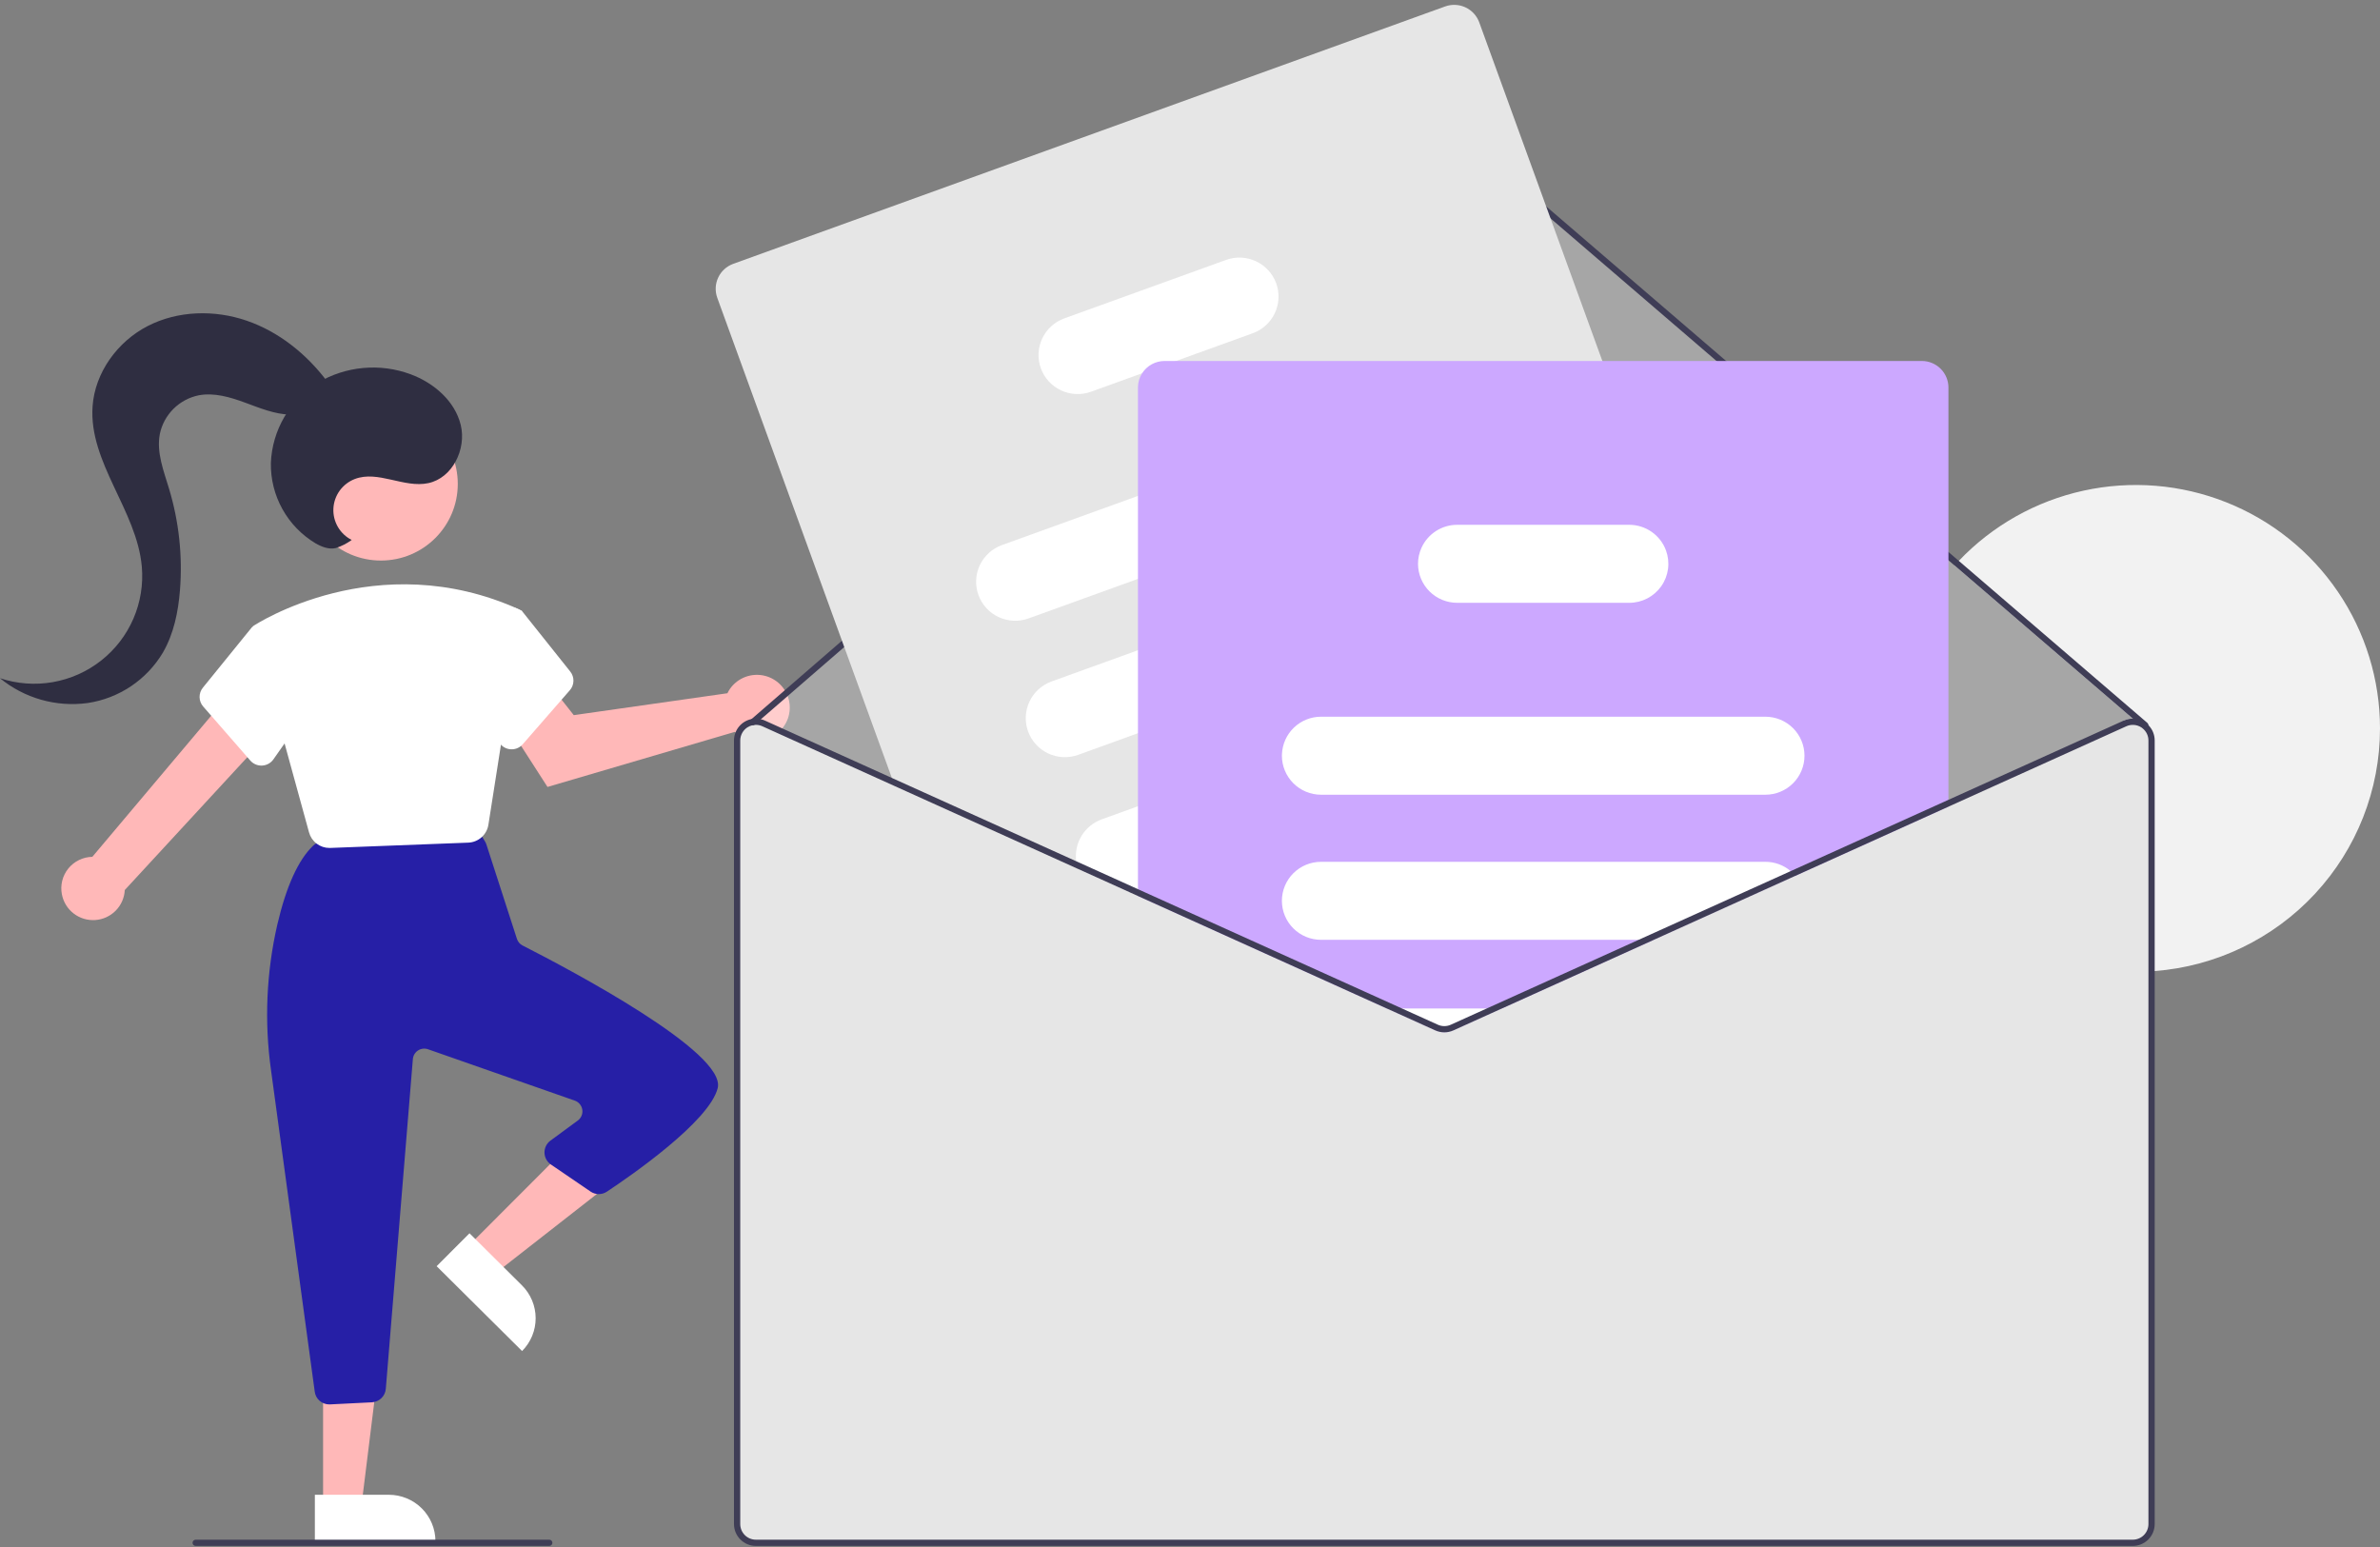 <svg width="360" height="234" viewBox="0 0 360 234" fill="none" xmlns="http://www.w3.org/2000/svg">
<rect x="0" y="0" width="360" height="234" fill="#808080" stroke="none"/>
<g clip-path="url(#clip0_1417_2197)">
<path d="M360 110.175C360 119.45 356.491 128.382 350.172 135.187C343.854 141.993 335.192 146.17 325.919 146.883C325.607 146.906 325.29 146.93 324.973 146.944V112.002C324.973 111.653 324.895 111.308 324.744 110.993C324.594 110.677 324.374 110.4 324.102 110.18C324.07 110.148 324.035 110.119 323.998 110.095C323.963 110.067 323.927 110.042 323.889 110.02C323.556 109.806 323.175 109.679 322.781 109.65C322.386 109.622 321.991 109.692 321.631 109.855L321.238 108.995C321.668 108.8 322.134 108.699 322.606 108.698L295.645 85.537C295.853 85.301 296.07 85.07 296.288 84.839C301.371 79.496 307.944 75.796 315.158 74.216C322.371 72.637 329.894 73.251 336.754 75.979C343.614 78.707 349.496 83.424 353.64 89.52C357.784 95.616 359.999 102.811 360 110.175Z" fill="#F2F2F2"/>
<path d="M9.361 135.279C9.227 134.596 9.245 133.892 9.413 133.216C9.582 132.541 9.897 131.91 10.336 131.369C10.775 130.828 11.328 130.39 11.955 130.085C12.582 129.78 13.269 129.616 13.967 129.604L35.249 104.341L40.563 111.115L18.873 134.627C18.815 135.797 18.328 136.906 17.505 137.742C16.682 138.579 15.58 139.085 14.408 139.166C13.235 139.246 12.074 138.895 11.144 138.178C10.214 137.462 9.58 136.431 9.361 135.279H9.361Z" fill="#FFB8B8"/>
<path d="M110.424 104.185C110.275 104.4 110.143 104.626 110.03 104.861L86.791 108.174L83.263 103.707L75.806 108.136L82.815 119.034L111.157 110.703C111.905 111.378 112.841 111.81 113.841 111.942C114.841 112.073 115.858 111.898 116.756 111.439C117.654 110.981 118.39 110.26 118.868 109.374C119.345 108.488 119.54 107.478 119.428 106.478C119.315 105.478 118.9 104.537 118.238 103.778C117.576 103.019 116.698 102.479 115.72 102.23C114.743 101.981 113.712 102.035 112.766 102.384C111.82 102.733 111.003 103.361 110.424 104.185Z" fill="#FFB8B8"/>
<path d="M115 109.5H113.5L111.5 110.5V112.5V230.5L112 232.5L113.5 233.5H116H141H178H214H255.5H274.5H316.5H322.5L324.5 233L325 232L325.5 230.5V219V175V121.5V111L324 109.5L322.5 109L320.5 110L297.5 120L271 132L246.5 143.5L222 154.5L218.5 156L216 155L212 153L150.5 125.5L122 112.5L115 109.5Z" fill="#E6E6E6"/>
<path opacity="0.3" d="M220 20L323 108.5V109L316 112L288 124.5L252.5 140.5L219.5 155.5H217L208 151.5L185.5 141L155.5 127.5L127.5 115L114 109L114.5 108.5L122.5 101.5L140.5 86L161 68.5L177 54.5L188 45L199.5 35L216 20.5L218.5 19.5L220 20Z" fill="white"/>
<path d="M70.73 188.592L74.842 192.675L92.592 178.802L86.523 172.776L70.73 188.592Z" fill="#FFB8B8"/>
<path d="M78.97 204.357L66.046 191.525L71.018 186.546L78.948 194.42C79.604 195.071 80.125 195.844 80.481 196.696C80.837 197.548 81.021 198.461 81.023 199.384C81.025 200.307 80.845 201.221 80.492 202.074C80.14 202.927 79.623 203.703 78.97 204.357L78.97 204.357Z" fill="white"/>
<path d="M48.87 227.754H54.673L57.434 205.434H48.869L48.87 227.754Z" fill="#FFB8B8"/>
<path d="M65.865 233.126L47.627 233.127L47.627 226.101L58.818 226.1C59.744 226.1 60.66 226.282 61.515 226.635C62.37 226.988 63.147 227.506 63.801 228.158C64.456 228.811 64.975 229.585 65.329 230.438C65.683 231.29 65.865 232.204 65.865 233.126Z" fill="white"/>
<path d="M47.609 210.515L40.999 161.906C39.965 154.56 40.286 147.087 41.947 139.856C43.303 134.045 45.135 130.02 47.393 127.893C47.749 127.559 48.206 127.352 48.691 127.301L70.516 125.034C70.936 124.992 71.36 125.069 71.738 125.257C72.116 125.446 72.432 125.737 72.65 126.098L73.368 127.29C73.455 127.435 73.525 127.589 73.577 127.75L78.191 142.014C78.26 142.229 78.371 142.429 78.518 142.601C78.665 142.773 78.845 142.915 79.047 143.017C86.312 146.716 109.911 159.201 108.56 164.587C107.291 169.649 95.411 177.855 91.8 180.249C91.433 180.495 90.999 180.624 90.557 180.621C90.115 180.617 89.684 180.481 89.32 180.231L83.326 176.141C83.033 175.942 82.793 175.675 82.625 175.364C82.457 175.052 82.365 174.705 82.359 174.352C82.353 173.998 82.432 173.649 82.589 173.332C82.746 173.015 82.977 172.74 83.263 172.53L87.396 169.493C87.649 169.307 87.846 169.056 87.967 168.766C88.087 168.477 88.126 168.16 88.08 167.85C88.033 167.54 87.903 167.249 87.702 167.008C87.502 166.766 87.24 166.584 86.943 166.48L64.744 158.713C64.495 158.626 64.229 158.597 63.967 158.628C63.704 158.659 63.453 158.75 63.231 158.894C63.01 159.037 62.824 159.229 62.689 159.455C62.553 159.682 62.472 159.936 62.45 160.198L58.357 210.082C58.312 210.617 58.074 211.118 57.688 211.491C57.301 211.864 56.792 212.086 56.254 212.114L49.921 212.43C49.883 212.431 49.844 212.432 49.806 212.432C49.269 212.434 48.749 212.241 48.344 211.888C47.94 211.535 47.678 211.047 47.609 210.515Z" fill="#261FA6"/>
<path d="M57.618 84.789C64.039 84.789 69.244 79.599 69.244 73.196C69.244 66.794 64.039 61.603 57.618 61.603C51.197 61.603 45.992 66.794 45.992 73.196C45.992 79.599 51.197 84.789 57.618 84.789Z" fill="#FFB8B8"/>
<path d="M46.744 125.907L38.187 94.772L38.333 94.673C38.517 94.55 56.962 82.404 78.558 92.192L78.949 92.416L73.878 124.732C73.768 125.469 73.403 126.145 72.846 126.643C72.289 127.141 71.575 127.429 70.828 127.458L49.962 128.259C49.92 128.26 49.878 128.261 49.836 128.261C49.133 128.263 48.449 128.033 47.889 127.607C47.33 127.181 46.928 126.584 46.744 125.907Z" fill="white"/>
<path d="M37.861 115.041L30.734 106.868C30.39 106.476 30.197 105.975 30.188 105.454C30.179 104.933 30.354 104.426 30.683 104.021L38.134 94.843L43.853 96.399L46.886 106.982L41.357 114.858C41.164 115.134 40.91 115.363 40.615 115.526C40.319 115.689 39.991 115.783 39.653 115.8C39.614 115.802 39.574 115.803 39.534 115.803C39.217 115.803 38.903 115.735 38.614 115.604C38.325 115.473 38.068 115.281 37.861 115.041Z" fill="white"/>
<path d="M77.273 113.339C76.936 113.322 76.607 113.228 76.312 113.065C76.017 112.902 75.763 112.673 75.57 112.397L70.041 104.521L72.7 93.38L77.966 91.948L78.949 92.416L86.243 101.56C86.573 101.965 86.748 102.472 86.739 102.993C86.73 103.514 86.536 104.015 86.193 104.407L79.066 112.58C78.858 112.819 78.602 113.011 78.313 113.143C78.024 113.274 77.71 113.342 77.393 113.341C77.353 113.341 77.313 113.34 77.273 113.339Z" fill="white"/>
<path d="M324.973 109.689C324.978 109.807 324.937 109.921 324.86 110.01C324.778 110.105 324.662 110.164 324.537 110.174C324.412 110.184 324.288 110.143 324.192 110.062L322.607 108.698L295.645 85.537L220.025 20.567C219.593 20.199 219.044 19.997 218.476 19.998C217.908 19.999 217.359 20.202 216.929 20.572L115.095 108.792L114.176 109.585C114.141 109.616 114.101 109.642 114.058 109.661C113.982 109.694 113.899 109.707 113.816 109.699C113.698 109.686 113.589 109.631 113.509 109.543C113.468 109.496 113.436 109.442 113.416 109.384C113.396 109.325 113.388 109.263 113.392 109.201C113.396 109.139 113.412 109.079 113.439 109.023C113.467 108.968 113.505 108.918 113.551 108.877L113.679 108.764L216.309 19.859C216.912 19.343 217.68 19.058 218.475 19.056C219.27 19.054 220.039 19.336 220.644 19.85L296.289 84.839L324.808 109.345C324.857 109.388 324.898 109.44 324.926 109.5C324.955 109.559 324.971 109.623 324.973 109.689Z" fill="#3F3D56"/>
<path d="M267.476 123.627L266.231 120.21L261.943 108.41L252.703 83.003L242.375 54.603L223.749 3.377C223.383 2.378 222.635 1.565 221.669 1.114C220.703 0.664 219.597 0.614 218.594 0.975L110.905 39.91C109.903 40.274 109.086 41.02 108.635 41.983C108.183 42.947 108.133 44.05 108.496 45.05L134.903 117.671L135.353 118.912L163.072 131.439L170.863 134.96L172.127 135.531L205.114 150.441L206.392 149.979L228.028 142.158L260.665 130.358L265.062 128.768C266.065 128.404 266.882 127.658 267.334 126.695C267.787 125.731 267.838 124.628 267.476 123.627Z" fill="#E6E6E6"/>
<path d="M222.319 63.136C221.782 61.666 220.682 60.468 219.261 59.806C217.839 59.143 216.212 59.069 214.737 59.601L172.127 75.012L151.551 82.45C150.819 82.714 150.148 83.118 149.573 83.641C148.999 84.164 148.534 84.794 148.204 85.496C147.874 86.198 147.687 86.958 147.652 87.732C147.616 88.507 147.735 89.28 148 90.009C148.265 90.738 148.671 91.407 149.196 91.979C149.72 92.552 150.353 93.015 151.057 93.343C151.762 93.671 152.524 93.858 153.3 93.892C154.077 93.926 154.853 93.807 155.583 93.542L172.127 87.562L218.774 70.698C220.249 70.162 221.45 69.065 222.114 67.648C222.779 66.23 222.853 64.608 222.319 63.136Z" fill="white"/>
<path d="M229.822 83.772C229.285 82.302 228.185 81.104 226.763 80.442C225.342 79.779 223.715 79.705 222.239 80.237L215.02 82.847L172.126 98.357L159.053 103.081C157.579 103.616 156.377 104.712 155.713 106.129C155.049 107.546 154.976 109.168 155.51 110.639C156.045 112.109 157.143 113.308 158.563 113.972C159.984 114.635 161.61 114.71 163.086 114.178L172.126 110.907L226.277 91.329C226.4 91.286 226.518 91.234 226.636 91.183C228.011 90.581 229.105 89.481 229.697 88.105C230.288 86.729 230.333 85.18 229.822 83.772Z" fill="white"/>
<path d="M237.405 104.625C236.869 103.155 235.77 101.957 234.349 101.294C232.929 100.631 231.302 100.558 229.827 101.089L209.582 108.41L193.91 114.079L172.127 121.952L166.636 123.939C165.367 124.4 164.294 125.279 163.594 126.431C162.895 127.582 162.61 128.938 162.788 130.273C162.842 130.67 162.937 131.061 163.072 131.439L170.863 134.96L172.127 134.502H172.136L211.665 120.21L233.86 112.186C235.335 111.651 236.537 110.555 237.202 109.137C237.867 107.719 237.94 106.096 237.405 104.625H237.405Z" fill="white"/>
<path d="M193.039 42.85C192.502 41.38 191.402 40.182 189.981 39.52C188.559 38.857 186.932 38.783 185.456 39.315L160.985 48.16C159.51 48.694 158.309 49.791 157.645 51.208C156.98 52.625 156.908 54.247 157.442 55.717C157.976 57.188 159.075 58.387 160.495 59.05C161.916 59.714 163.542 59.788 165.017 59.257L172.761 56.458L177.887 54.603L189.494 50.407C190.968 49.872 192.169 48.776 192.834 47.36C193.498 45.943 193.572 44.321 193.039 42.85Z" fill="white"/>
<path d="M290.699 54.602H176.15C175.475 54.603 174.81 54.773 174.218 55.098C173.626 55.422 173.125 55.889 172.761 56.458C172.346 57.101 172.126 57.85 172.127 58.614V135.531L205.114 150.441L209.762 152.541L217.104 155.86C217.534 156.053 218 156.153 218.472 156.153C218.943 156.153 219.41 156.053 219.84 155.86L227.181 152.541L250.157 142.158L271.571 132.477L294.722 122.018V58.614C294.721 57.551 294.297 56.531 293.543 55.778C292.788 55.026 291.765 54.603 290.699 54.602Z" fill="#CCA8FF"/>
<path d="M267.032 108.41H199.818C198.289 108.411 196.821 109.002 195.719 110.058C194.618 111.115 193.97 112.556 193.91 114.079C193.902 114.156 193.899 114.233 193.901 114.31C193.903 115.874 194.527 117.374 195.636 118.48C196.745 119.586 198.249 120.208 199.818 120.21H267.032C268.601 120.21 270.106 119.588 271.216 118.482C272.325 117.376 272.948 115.875 272.948 114.31C272.948 112.745 272.325 111.245 271.216 110.138C270.106 109.032 268.601 108.41 267.032 108.41Z" fill="white"/>
<path d="M270.861 131.764C269.794 130.854 268.435 130.355 267.031 130.358H199.817C198.248 130.358 196.743 130.98 195.633 132.086C194.524 133.192 193.9 134.693 193.9 136.258C193.9 137.823 194.524 139.323 195.633 140.43C196.743 141.536 198.248 142.158 199.817 142.158H250.157L271.571 132.477C271.355 132.22 271.117 131.982 270.861 131.764Z" fill="white"/>
<path d="M209.762 152.542L217.103 155.86C217.533 156.053 217.999 156.153 218.471 156.153C218.943 156.153 219.409 156.053 219.839 155.86L227.181 152.542H209.762Z" fill="white"/>
<path d="M251.998 83.257C251.581 82.122 250.825 81.141 249.831 80.448C248.837 79.755 247.654 79.383 246.441 79.382H220.407C219.27 79.383 218.158 79.711 217.203 80.325C216.248 80.939 215.49 81.815 215.02 82.847C214.67 83.611 214.489 84.442 214.49 85.282C214.492 86.846 215.117 88.346 216.226 89.452C217.335 90.558 218.838 91.18 220.407 91.182H246.441C247.393 91.182 248.33 90.953 249.174 90.515C250.019 90.076 250.744 89.441 251.29 88.663C251.835 87.886 252.184 86.988 252.308 86.047C252.431 85.106 252.325 84.149 251.998 83.257Z" fill="white"/>
<path d="M247.861 142.158L224.885 152.542L219.447 155.001C219.14 155.139 218.808 155.21 218.471 155.21C218.135 155.21 217.803 155.139 217.496 155.001L212.058 152.542H209.762L217.103 155.86C217.533 156.054 218 156.154 218.471 156.154C218.943 156.154 219.41 156.054 219.84 155.86L227.181 152.542L250.157 142.158H247.861ZM247.861 142.158L224.885 152.542L219.447 155.001C219.14 155.139 218.808 155.21 218.471 155.21C218.135 155.21 217.803 155.139 217.496 155.001L212.058 152.542H209.762L217.103 155.86C217.533 156.054 218 156.154 218.471 156.154C218.943 156.154 219.41 156.054 219.84 155.86L227.181 152.542L250.157 142.158H247.861ZM247.861 142.158L224.885 152.542L219.447 155.001C219.14 155.139 218.808 155.21 218.471 155.21C218.135 155.21 217.803 155.139 217.496 155.001L212.058 152.542H209.762L217.103 155.86C217.533 156.054 218 156.154 218.471 156.154C218.943 156.154 219.41 156.054 219.84 155.86L227.181 152.542L250.157 142.158H247.861ZM324.973 109.689C324.798 109.516 324.606 109.361 324.4 109.227C323.935 108.926 323.402 108.748 322.849 108.707C322.296 108.667 321.742 108.766 321.238 108.996L270.861 131.765L247.861 142.158L224.885 152.542L219.447 155.001C219.14 155.139 218.808 155.21 218.471 155.21C218.135 155.21 217.803 155.139 217.496 155.001L212.058 152.542L206.392 149.979L172.136 134.502L172.127 134.498L162.788 130.273L134.903 117.671L115.705 108.996C115.509 108.906 115.305 108.837 115.094 108.793C114.631 108.677 114.147 108.667 113.679 108.764C112.93 108.917 112.257 109.323 111.774 109.912C111.29 110.502 111.025 111.24 111.023 112.002V230.534C111.024 231.41 111.374 232.25 111.995 232.869C112.616 233.489 113.458 233.837 114.337 233.838H322.606C323.485 233.837 324.327 233.489 324.948 232.869C325.569 232.25 325.919 231.41 325.92 230.534V112.002C325.921 111.137 325.581 110.306 324.973 109.689V109.689ZM324.973 230.534C324.973 231.16 324.723 231.76 324.279 232.203C323.836 232.645 323.234 232.894 322.606 232.894H114.337C113.709 232.894 113.107 232.645 112.664 232.203C112.22 231.76 111.97 231.16 111.97 230.534V112.002C111.97 111.608 112.07 111.22 112.259 110.873C112.448 110.527 112.722 110.234 113.054 110.02C113.288 109.871 113.546 109.762 113.816 109.699C113.896 109.682 113.976 109.669 114.058 109.661C114.15 109.648 114.243 109.641 114.337 109.642C114.673 109.643 115.006 109.715 115.312 109.855L135.353 118.912L163.072 131.439L170.863 134.96L172.127 135.531L205.114 150.441L209.762 152.542L217.103 155.86C217.533 156.054 218 156.154 218.471 156.154C218.943 156.154 219.41 156.054 219.839 155.86L227.181 152.542L250.157 142.158L271.571 132.477L321.631 109.855C321.991 109.692 322.387 109.622 322.781 109.651C323.175 109.679 323.556 109.806 323.889 110.02C323.927 110.042 323.963 110.068 323.998 110.095C324.036 110.12 324.071 110.148 324.102 110.18C324.374 110.4 324.594 110.678 324.744 110.993C324.895 111.308 324.973 111.653 324.973 112.002L324.973 230.534ZM247.861 142.158L224.885 152.542L219.447 155.001C219.14 155.139 218.808 155.21 218.471 155.21C218.135 155.21 217.803 155.139 217.496 155.001L212.058 152.542H209.762L217.103 155.86C217.533 156.054 218 156.154 218.471 156.154C218.943 156.154 219.41 156.054 219.84 155.86L227.181 152.542L250.157 142.158H247.861ZM247.861 142.158L224.885 152.542L219.447 155.001C219.14 155.139 218.808 155.21 218.471 155.21C218.135 155.21 217.803 155.139 217.496 155.001L212.058 152.542H209.762L217.103 155.86C217.533 156.054 218 156.154 218.471 156.154C218.943 156.154 219.41 156.054 219.84 155.86L227.181 152.542L250.157 142.158H247.861ZM170.863 134.96L172.127 135.531V134.502L170.863 134.96ZM247.861 142.158L224.885 152.542L219.447 155.001C219.14 155.139 218.808 155.21 218.471 155.21C218.135 155.21 217.803 155.139 217.496 155.001L212.058 152.542H209.762L217.103 155.86C217.533 156.054 218 156.154 218.471 156.154C218.943 156.154 219.41 156.054 219.84 155.86L227.181 152.542L250.157 142.158H247.861Z" fill="#3F3D56"/>
<path d="M83.084 233.838H29.596C29.471 233.838 29.35 233.788 29.262 233.7C29.173 233.611 29.123 233.491 29.123 233.366C29.123 233.241 29.173 233.121 29.262 233.032C29.35 232.944 29.471 232.894 29.596 232.894H83.084C83.209 232.894 83.33 232.944 83.418 233.032C83.507 233.121 83.557 233.241 83.557 233.366C83.557 233.491 83.507 233.611 83.418 233.7C83.33 233.788 83.209 233.838 83.084 233.838Z" fill="#3F3D56"/>
<path d="M53.198 81.674C52.324 81.232 51.598 80.548 51.107 79.703C50.616 78.858 50.381 77.889 50.431 76.914C50.48 75.939 50.812 74.999 51.386 74.208C51.961 73.417 52.752 72.809 53.666 72.457C57.174 71.107 61.107 73.862 64.784 73.079C68.45 72.299 70.57 67.929 69.695 64.295C68.82 60.661 65.636 57.924 62.125 56.617C59.832 55.765 57.376 55.438 54.939 55.661C52.502 55.884 50.147 56.65 48.047 57.903C45.969 59.193 44.239 60.97 43.006 63.078C41.773 65.187 41.075 67.564 40.973 70.002C40.926 72.443 41.524 74.853 42.707 76.99C43.891 79.127 45.618 80.916 47.715 82.175C48.65 82.713 49.738 83.144 50.789 82.902C51.652 82.623 52.465 82.208 53.198 81.674Z" fill="#2F2E41"/>
<path d="M49.43 57.621C46.337 53.529 42.161 50.168 37.301 48.502C32.442 46.835 26.889 46.969 22.326 49.324C17.762 51.679 14.358 56.356 14.003 61.468C13.412 69.975 20.702 77.207 21.45 85.702C21.687 88.395 21.249 91.104 20.175 93.586C19.101 96.068 17.424 98.244 15.296 99.919C13.169 101.594 10.656 102.715 7.986 103.18C5.316 103.646 2.572 103.442 0 102.587C1.832 104.091 3.955 105.2 6.237 105.846C8.52 106.492 10.911 106.66 13.262 106.34C15.608 105.989 17.847 105.121 19.816 103.8C21.785 102.479 23.434 100.738 24.644 98.703C26.285 95.86 26.959 92.558 27.22 89.289C27.631 84.119 27.075 78.919 25.579 73.952C24.761 71.242 23.652 68.454 24.171 65.671C24.466 64.224 25.182 62.896 26.228 61.851C27.275 60.806 28.606 60.09 30.057 59.793C32.401 59.355 34.799 60.069 37.037 60.89C39.276 61.711 41.533 62.662 43.918 62.716C46.303 62.77 48.9 61.682 49.822 59.488L49.43 57.621Z" fill="#2F2E41"/>
</g>
<defs>
<clipPath id="clip0_1417_2197">
<rect width="360" height="233.104" fill="white" transform="translate(0 0.734)"/>
</clipPath>
</defs>
</svg>
